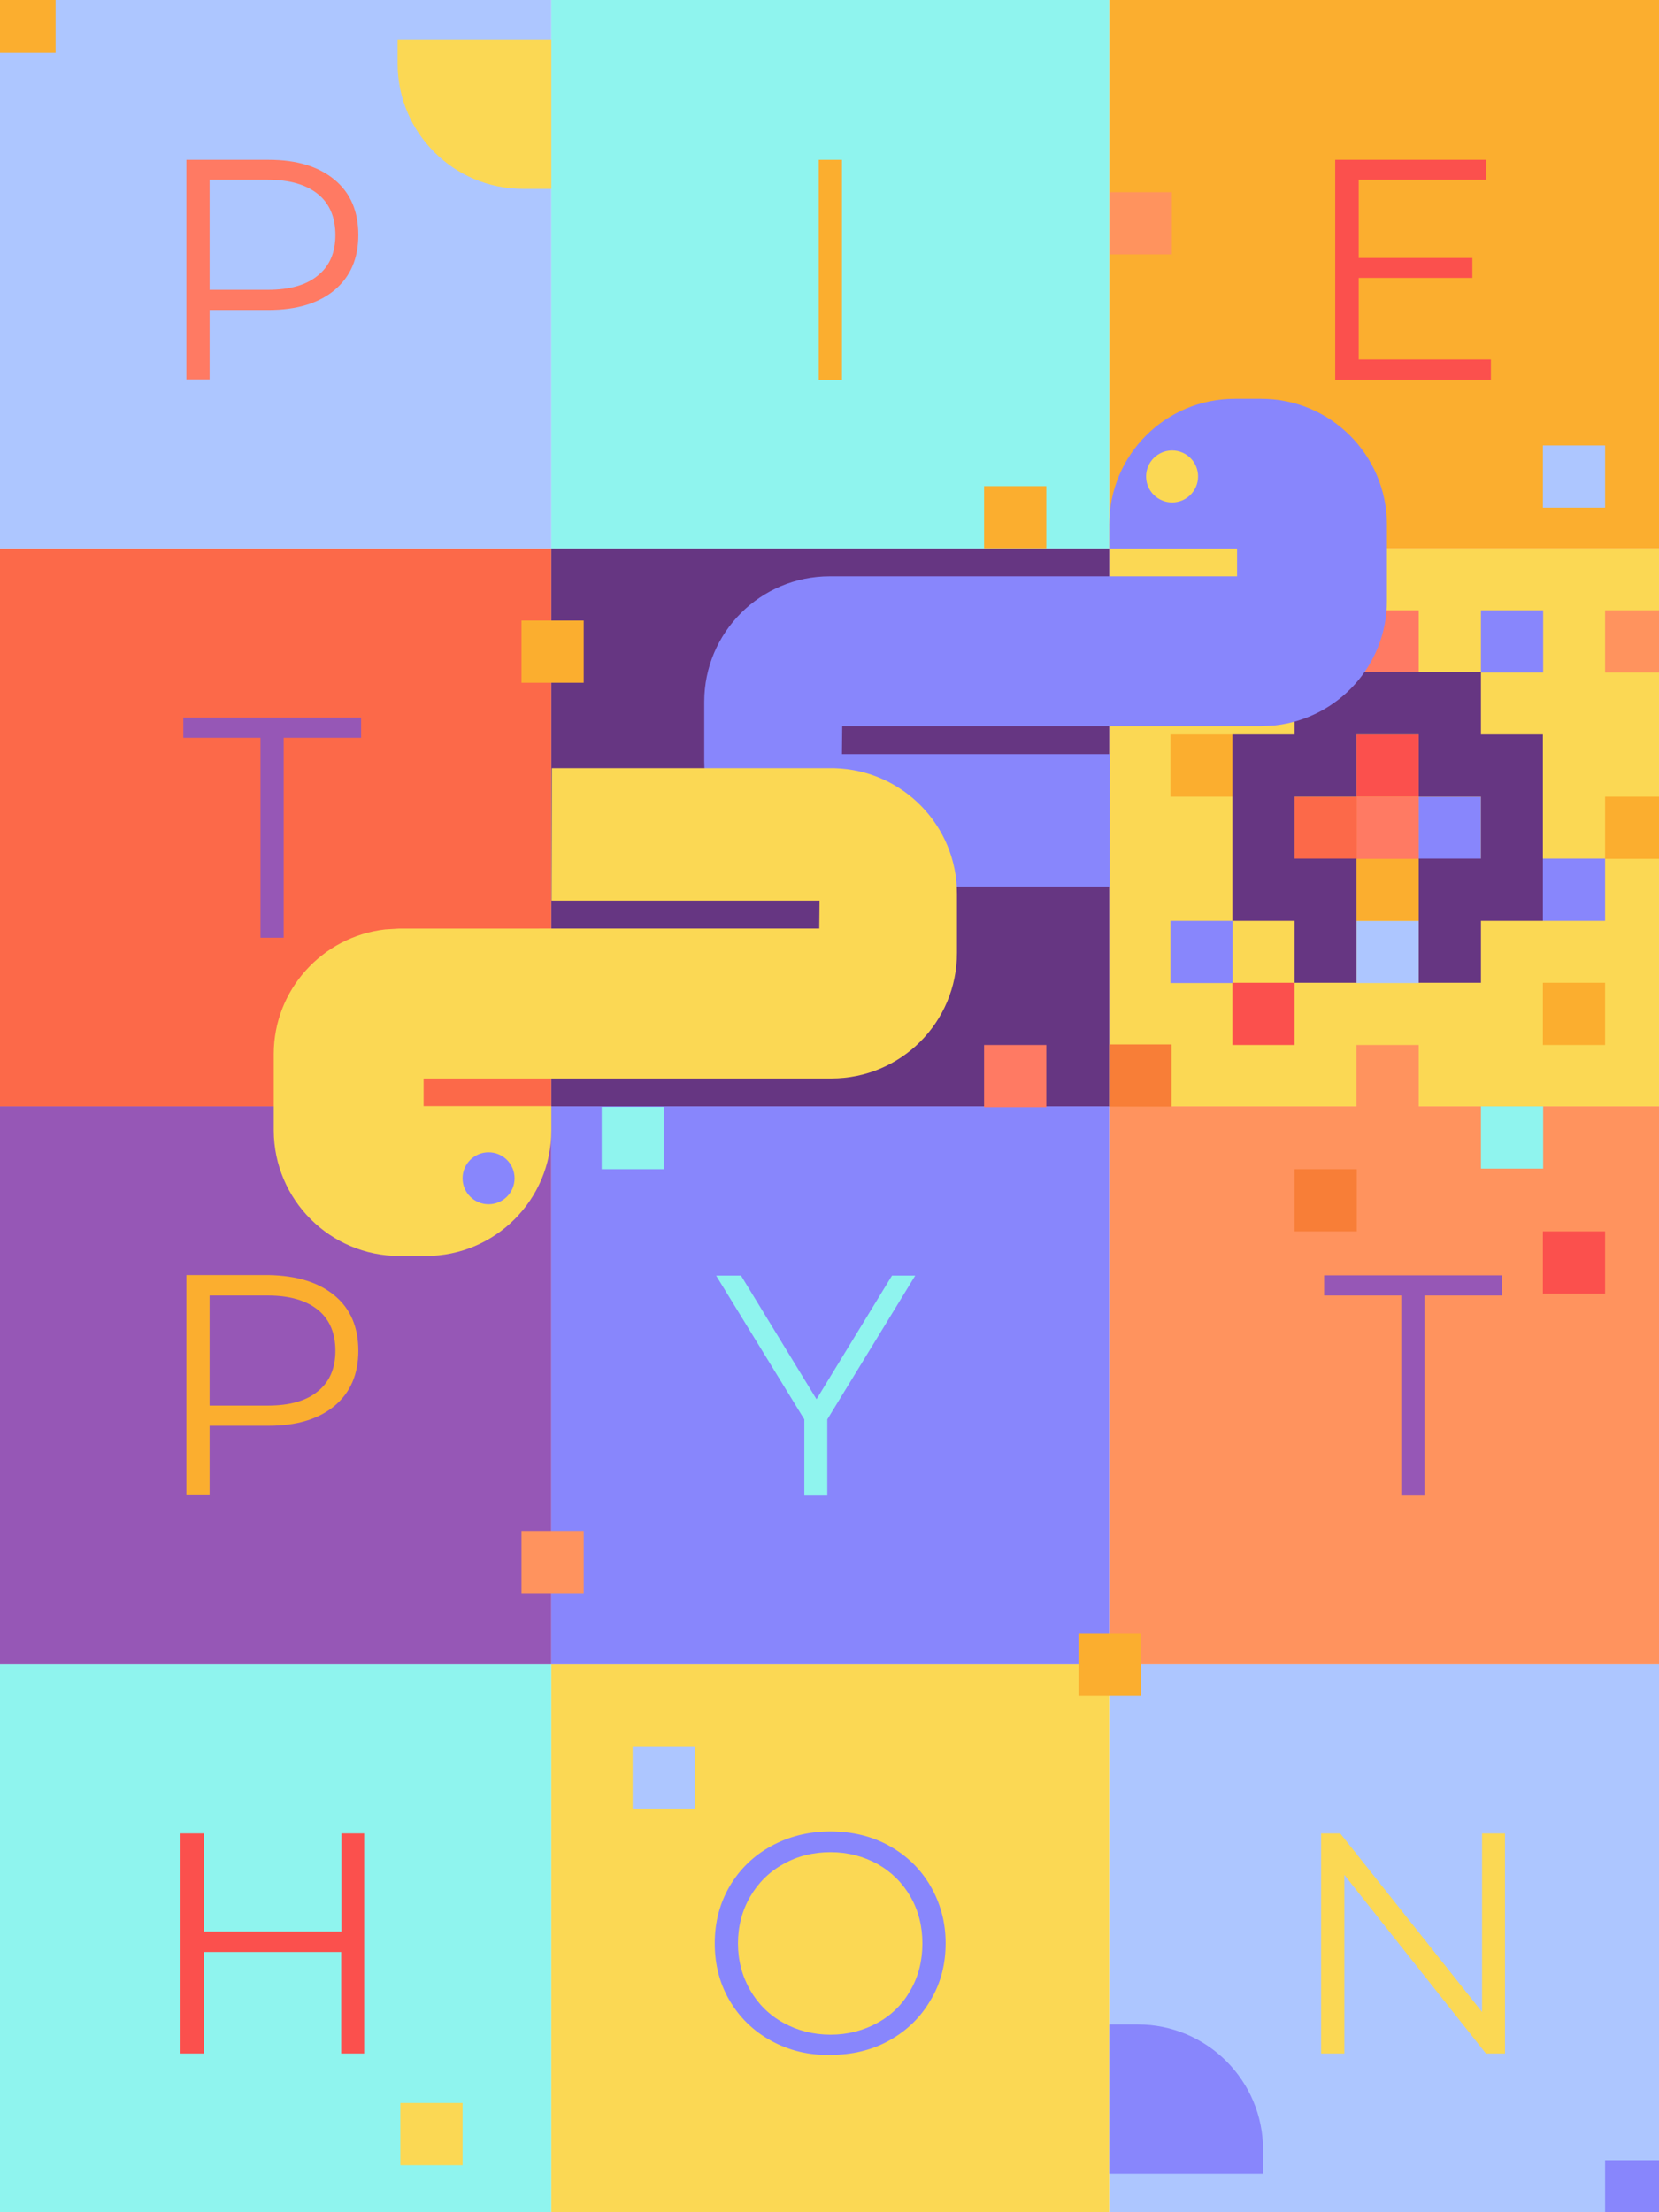 <svg xmlns="http://www.w3.org/2000/svg" xml:space="preserve" id="Layer_1" x="0" y="0" version="1.1" viewBox="0 0 600 800">
  <rect width="201.8" height="201.8" x="-2.4" y="-3.4" fill="#adc6ff"/>
  <rect width="201.8" height="201.8" x="199.4" y="-3.4" fill="#8ff4ee"/>
  <rect width="201.8" height="201.8" x="401.2" y="-3.4" fill="#fbae2f"/>
  <rect width="201.8" height="201.8" x="-2.4" y="198.4" fill="#fc6949"/>
  <rect width="201.8" height="201.8" x="401.2" y="198.4" fill="#fbd854" transform="rotate(-180 502.099 299.29)"/>
  <rect width="201.8" height="201.8" x="199.4" y="198.4" fill="#663682" transform="rotate(-180 300.296 299.29)"/>
  <rect width="201.8" height="201.8" x="-2.4" y="400.1" fill="#9657b6"/>
  <rect width="201.8" height="201.8" x="199.4" y="400.1" fill="#8886fc"/>
  <rect width="201.8" height="201.8" x="401.2" y="400.1" fill="#ff935e"/>
  <rect width="201.8" height="201.8" x="-2.4" y="601.9" fill="#8ff4ee"/>
  <rect width="201.8" height="201.8" x="199.4" y="601.9" fill="#fbd854"/>
  <rect width="201.8" height="201.8" x="401.2" y="601.9" fill="#adc6ff"/>
  <path fill="#8ff4ee" d="M299.2 513.3v27.5h-8.3v-27.5l-31.9-52h9l27.3 44.7 27.3-44.7h8.4l-31.8 52z"/>
  <path fill="#9657b6" d="M506.9 468.5h-28v-7.3h64.3v7.3h-28v72.3h-8.4v-72.3z"/>
  <path fill="#fb504d" d="M131.7 663v79.6h-8.3v-36.7H73.7v36.7h-8.4V663h8.4v35.5h49.8V663h8.2z"/>
  <path fill="#8886fc" d="M278.9 738c-6.4-3.5-11.4-8.4-15-14.5-3.6-6.1-5.4-13-5.4-20.7 0-7.7 1.8-14.5 5.4-20.7 3.6-6.1 8.6-11 15-14.5s13.5-5.3 21.4-5.3c7.9 0 15 1.7 21.3 5.2 6.3 3.5 11.3 8.3 14.9 14.5 3.6 6.2 5.5 13.1 5.5 20.7 0 7.7-1.8 14.6-5.5 20.7-3.6 6.2-8.6 11-14.9 14.5-6.3 3.5-13.4 5.2-21.3 5.2-7.8.2-15-1.6-21.4-5.1zm38.5-6.5c5.1-2.8 9.1-6.8 11.9-11.8 2.9-5 4.3-10.7 4.3-16.9 0-6.2-1.4-11.8-4.3-16.9-2.9-5-6.9-9-11.9-11.8-5.1-2.8-10.8-4.3-17-4.3-6.3 0-12 1.4-17.1 4.3-5.1 2.8-9.1 6.8-12 11.8-2.9 5-4.4 10.7-4.4 16.9 0 6.2 1.5 11.8 4.4 16.9 2.9 5 6.9 9 12 11.8 5.1 2.8 10.8 4.3 17.1 4.3 6.2 0 11.9-1.5 17-4.3z"/>
  <path fill="#fbd854" d="M544.3 663v79.6h-6.9L486.2 678v64.6h-8.4V663h6.9l51.3 64.6V663h8.3z"/>
  <path fill="#ff7a63" d="M121 65c5.8 4.8 8.6 11.5 8.6 20s-2.9 15.1-8.6 19.9c-5.8 4.8-13.7 7.2-23.9 7.2H75.8v25.1h-8.4V57.8h29.8c10.1 0 18 2.4 23.8 7.2zm-6 34.6c4.2-3.4 6.3-8.3 6.3-14.6 0-6.4-2.1-11.4-6.3-14.8-4.2-3.4-10.2-5.2-18.1-5.2H75.8v39.8h21.1c7.9 0 13.9-1.7 18.1-5.2z"/>
  <path fill="#fbae2f" d="M296.1 57.8h8.4v79.6h-8.4V57.8z"/>
  <rect width="22.5" height="22.5" x="355.9" y="175.8" fill="#fbae2f"/>
  <rect width="22.5" height="22.5" x="390.1" y="590.8" fill="#fbae2f"/>
  <rect width="22.5" height="22.5" x="-2.4" y="-3.4" fill="#fbae2f"/>
  <rect width="22.5" height="22.5" x="558" y="355.4" fill="#fbae2f"/>
  <rect width="22.5" height="22.5" x="188.6" y="224.4" fill="#fbae2f"/>
  <rect width="22.5" height="22.5" x="401.3" y="69.5" fill="#ff935e"/>
  <rect width="22.5" height="22.5" x="580.5" y="288.1" fill="#fbae2f"/>
  <rect width="22.5" height="22.5" x="580.5" y="220.7" fill="#ff935e"/>
  <rect width="22.5" height="22.5" x="228.8" y="631.5" fill="#adc6ff"/>
  <rect width="22.5" height="22.5" x="558" y="445.3" fill="#fb504d"/>
  <rect width="22.5" height="22.5" x="558" y="310.5" fill="#8886fc"/>
  <rect width="22.5" height="22.5" x="401.2" y="377.7" fill="#f87e37"/>
  <rect width="22.5" height="22.5" x="423.3" y="265.6" fill="#fbae2f"/>
  <rect width="22.5" height="22.5" x="445.7" y="355.4" fill="#fb504d"/>
  <rect width="22.5" height="22.5" x="423.3" y="333" fill="#8886fc"/>
  <rect width="22.5" height="22.5" x="535.6" y="220.7" fill="#8886fc"/>
  <rect width="22.5" height="22.5" x="217.6" y="400.3" fill="#8ff4ee"/>
  <rect width="22.5" height="22.5" x="490.6" y="333" fill="#adc6ff"/>
  <rect width="22.5" height="22.5" x="490.6" y="310.5" fill="#fbae2f"/>
  <rect width="22.5" height="22.5" x="490.6" y="288.1" fill="#ff7a63"/>
  <rect width="22.5" height="22.5" x="513.1" y="288.1" fill="#8886fc"/>
  <rect width="22.5" height="22.5" x="468.2" y="288.1" fill="#fc6949"/>
  <rect width="22.5" height="22.5" x="490.6" y="265.6" fill="#fb504d"/>
  <rect width="22.5" height="22.5" x="535.6" y="400.1" fill="#8ff4ee"/>
  <rect width="22.5" height="22.5" x="355.9" y="377.9" fill="#ff7a63"/>
  <rect width="22.5" height="22.5" x="580.5" y="781.2" fill="#8886fc"/>
  <rect width="22.5" height="22.5" x="558" y="161.1" fill="#adc6ff"/>
  <rect width="22.5" height="22.5" x="490.6" y="220.7" fill="#ff7a63"/>
  <rect width="22.5" height="22.5" x="188.6" y="553.6" fill="#ff935e"/>
  <rect width="22.5" height="22.5" x="490.6" y="377.9" fill="#ff935e"/>
  <polygon fill="#663682" points="535.6,265.6 535.6,243.1 468.2,243.1 468.2,265.6 445.7,265.6 445.7,333 468.2,333 468.2,355.4 490.6,355.4 490.6,310.5 468.2,310.5 468.2,288.1 490.6,288.1 490.6,265.6 513.1,265.6 513.1,288.1 535.6,288.1 535.6,310.5 513.1,310.5 513.1,355.4 535.6,355.4 535.6,333 558,333 558,265.6"/>
  <path fill="#fb504d" d="M539.2 130v7.3h-56.3V57.8h54.6V65h-46.1v28.3h41.1v7.2h-41.1V130h47.8z"/>
  <path fill="#9657b6" d="M94.3 266.8h-28v-7.3h64.3v7.3h-28v72.3h-8.4v-72.3z"/>
  <g>
    <path fill="#8886fc" d="M456.1 144.2h-9.5c-25.1 0-45.4 20.3-45.4 45.4v8.8h46.2v10H300.1c-25.1 0-45.4 20.3-45.4 45.4v21.4c0 24.7 19.7 44.7 44.2 45.4h102.4l.1-47.9h-96.9l.1-10.1H456.2l5.1-.3c22.7-2.6 40.3-21.8 40.3-45.1v-27.6c-.1-25.1-20.4-45.4-45.5-45.4z"/>
    <circle cx="423.9" cy="172.3" r="9.4" fill="#fbd854"/>
  </g>
  <g>
    <path fill="#fbd854" d="M144.5 454.2h9.5c25.1 0 45.4-20.3 45.4-45.4V400h-46.2v-10h147.5c25.1 0 45.4-20.3 45.4-45.4v-21.4c0-24.7-19.7-44.7-44.2-45.4H199.6l-.1 47.9h96.9l-.1 10.1H144.4l-5.1.3c-22.7 2.6-40.3 21.8-40.3 45.1v27.6c.1 25.1 20.4 45.4 45.5 45.4z"/>
    <circle cx="176.7" cy="426.1" r="9.4" fill="#8886fc"/>
  </g>
  <path fill="#fbae2f" d="M121 468.5c5.8 4.8 8.6 11.5 8.6 20s-2.9 15.1-8.6 19.9c-5.8 4.8-13.7 7.2-23.9 7.2H75.8v25.1h-8.4v-79.6h29.8c10.1.2 18 2.6 23.8 7.4zm-6 34.6c4.2-3.4 6.3-8.3 6.3-14.6 0-6.4-2.1-11.4-6.3-14.8-4.2-3.4-10.2-5.2-18.1-5.2H75.8v39.8h21.1c7.9 0 13.9-1.7 18.1-5.2z"/>
  <rect width="22.5" height="22.5" x="144.8" y="760.5" fill="#fbd854"/>
  <path fill="#8886fc" d="M411.5 732.1h-10.3v54h55.6v-8.7c0-25-20.3-45.3-45.3-45.3z"/>
  <path fill="#fbd854" d="M189.1 68.3h10.3v-54h-55.6V23c0 25 20.3 45.3 45.3 45.3z"/>
  <rect width="22.5" height="22.5" x="468.2" y="422.8" fill="#f87e37"/>
</svg>
